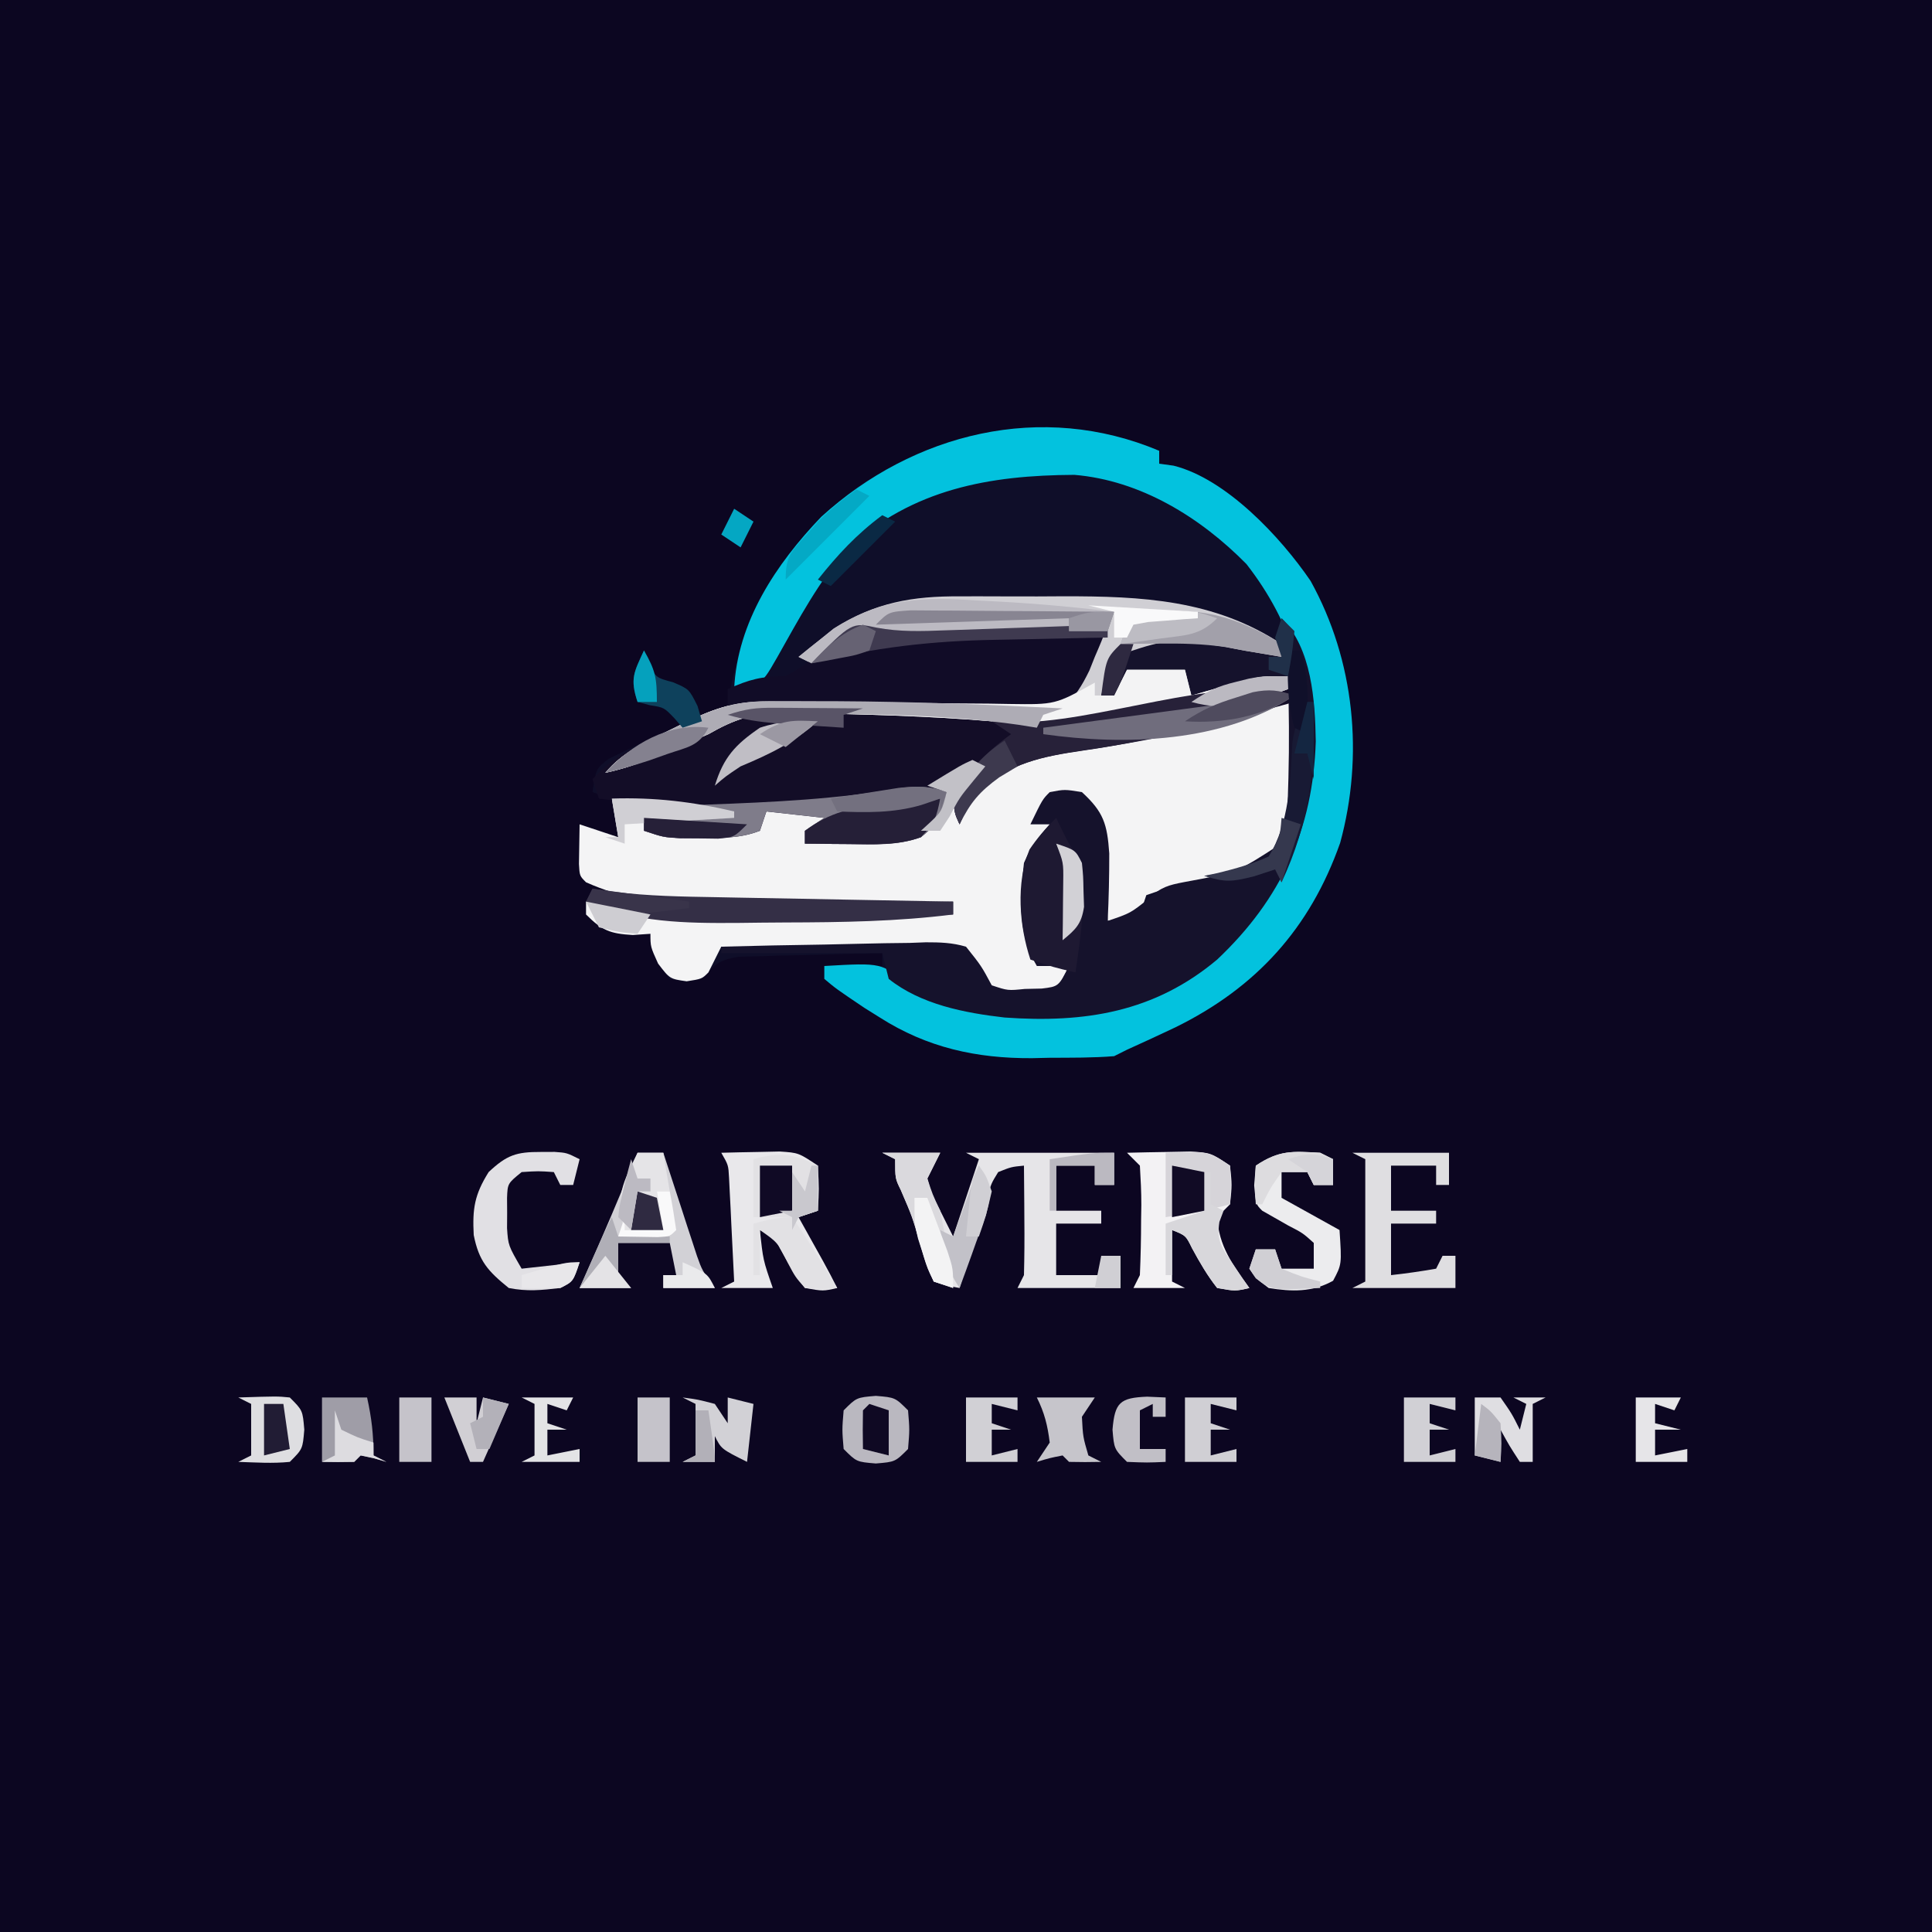 <?xml version="1.0" encoding="UTF-8"?>
<svg version="1.1" xmlns="http://www.w3.org/2000/svg" width="300" height="300">
<path d="M0 0 C99 0 198 0 300 0 C300 99 300 198 300 300 C201 300 102 300 0 300 C0 201 0 102 0 0 Z " fill="#0C0621" transform="translate(0,0)"/>
<path d="M0 0 C0 0.66 0 1.32 0 2 C0.736 2.102 1.472 2.204 2.23 2.309 C10.407 4.35 18.857 13.395 23.504 20.203 C30.366 32.576 31.792 47.376 28.098 60.883 C23.416 74.177 15.038 83.356 2.562 89.5 C0.053 90.696 -2.468 91.853 -5 93 C-5.99 93.495 -5.99 93.495 -7 94 C-10.327 94.269 -13.664 94.232 -17 94.25 C-17.909 94.271 -18.818 94.291 -19.754 94.312 C-28.367 94.362 -36.042 92.678 -43.375 88 C-44.166 87.505 -44.958 87.01 -45.773 86.5 C-50.167 83.54 -50.167 83.54 -52 82 C-52 81.34 -52 80.68 -52 80 C-49.03 80 -46.06 80 -43 80 C-43 79.34 -43 78.68 -43 78 C-47.105 78.081 -51.208 78.194 -55.312 78.312 C-56.48 78.335 -57.647 78.358 -58.85 78.381 C-59.968 78.416 -61.086 78.452 -62.238 78.488 C-63.786 78.528 -63.786 78.528 -65.365 78.568 C-68.362 79.059 -69.068 79.765 -71 82 C-73.5 82.5 -73.5 82.5 -76 82 C-77.819 79.617 -79 78.042 -79 75 C-79.907 75.062 -80.815 75.124 -81.75 75.188 C-85.292 74.983 -86.527 74.473 -89 72 C-89 71.34 -89 70.68 -89 70 C-88.409 70.142 -87.817 70.284 -87.208 70.431 C-80.638 71.892 -74.457 72.266 -67.742 72.195 C-66.713 72.192 -65.684 72.19 -64.624 72.187 C-61.374 72.176 -58.125 72.151 -54.875 72.125 C-52.656 72.115 -50.438 72.106 -48.219 72.098 C-42.812 72.076 -37.406 72.042 -32 72 C-32 71.34 -32 70.68 -32 70 C-32.581 70.007 -33.163 70.013 -33.762 70.02 C-39.846 70.087 -45.929 70.132 -52.013 70.165 C-54.28 70.18 -56.547 70.2 -58.813 70.226 C-62.083 70.263 -65.352 70.28 -68.621 70.293 C-69.625 70.308 -70.628 70.324 -71.662 70.34 C-77.919 70.341 -83.25 69.566 -89 67 C-90 66 -90 66 -90.098 64.152 C-90.065 62.102 -90.033 60.051 -90 58 C-88.02 58.66 -86.04 59.32 -84 60 C-84.33 58.02 -84.66 56.04 -85 54 C-85.99 53.67 -86.98 53.34 -88 53 C-87.444 49.343 -87.444 49.343 -85.481 47.827 C-84.522 47.366 -84.522 47.366 -83.543 46.895 C-82.492 46.379 -82.492 46.379 -81.42 45.854 C-80.315 45.338 -80.315 45.338 -79.188 44.812 C-78.462 44.457 -77.737 44.102 -76.99 43.736 C-73.677 42.139 -70.603 40.806 -67 40 C-66.925 39.417 -66.85 38.835 -66.773 38.234 C-64.66 25.059 -57.917 14.111 -47.363 5.965 C-33.172 -3.57 -16.185 -6.832 0 0 Z " fill="#0F0E29" transform="translate(180,70)"/>
<path d="M0 0 C0.694 17.839 0.694 17.839 -3 24 C-6.018 25.701 -7.721 26.331 -11 27 C-13.148 27.492 -15.294 27.992 -17.438 28.5 C-18.467 28.717 -19.497 28.933 -20.559 29.156 C-21.364 29.435 -22.17 29.713 -23 30 C-23.495 31.485 -23.495 31.485 -24 33 C-25.65 33.33 -27.3 33.66 -29 34 C-29.056 32.571 -29.056 32.571 -29.113 31.113 C-29.179 29.859 -29.245 28.605 -29.312 27.312 C-29.371 26.071 -29.429 24.83 -29.488 23.551 C-30.014 19.905 -30.748 17.888 -33 15 C-35.543 14.333 -35.543 14.333 -38 15 C-38.66 15.99 -39.32 16.98 -40 18 C-38.515 18.495 -38.515 18.495 -37 19 C-37.66 19.742 -38.32 20.485 -39 21.25 C-42.183 25.941 -41.478 31.571 -41 37 C-40.67 37.99 -40.34 38.98 -40 40 C-38.35 40.33 -36.7 40.66 -35 41 C-35.66 42.32 -36.32 43.64 -37 45 C-40.381 45.29 -43.628 45.439 -47 45 C-49.625 42.625 -49.625 42.625 -51 40 C-51 39.34 -51 38.68 -51 38 C-63.54 38 -76.08 38 -89 38 C-89.66 39.32 -90.32 40.64 -91 42 C-92 43 -92 43 -94.375 43.375 C-97 43 -97 43 -98.812 40.625 C-100 38 -100 38 -100 36 C-100.907 36.062 -101.815 36.124 -102.75 36.188 C-106.292 35.983 -107.527 35.473 -110 33 C-110 32.34 -110 31.68 -110 31 C-109.113 31.213 -109.113 31.213 -108.208 31.431 C-101.638 32.892 -95.457 33.266 -88.742 33.195 C-87.713 33.192 -86.684 33.19 -85.624 33.187 C-82.374 33.176 -79.125 33.151 -75.875 33.125 C-73.656 33.115 -71.438 33.106 -69.219 33.098 C-63.812 33.076 -58.406 33.042 -53 33 C-53 32.34 -53 31.68 -53 31 C-53.581 31.007 -54.163 31.013 -54.762 31.02 C-60.846 31.087 -66.929 31.132 -73.013 31.165 C-75.28 31.18 -77.547 31.2 -79.813 31.226 C-83.083 31.263 -86.352 31.28 -89.621 31.293 C-90.625 31.308 -91.628 31.324 -92.662 31.34 C-98.919 31.341 -104.25 30.566 -110 28 C-111 27 -111 27 -111.098 25.152 C-111.065 23.102 -111.033 21.051 -111 19 C-109.02 19.66 -107.04 20.32 -105 21 C-105.33 19.02 -105.66 17.04 -106 15 C-99.356 14.786 -93.468 15.488 -87 17 C-87 17.33 -87 17.66 -87 18 C-91.62 18 -96.24 18 -101 18 C-101 18.66 -101 19.32 -101 20 C-98.75 20.027 -96.5 20.046 -94.25 20.062 C-92.371 20.08 -92.371 20.08 -90.453 20.098 C-86.627 20 -86.627 20 -83 19 C-82.67 18.34 -82.34 17.68 -82 17 C-78.7 17 -75.4 17 -72 17 C-72.66 17.99 -73.32 18.98 -74 20 C-74.66 20 -75.32 20 -76 20 C-76 20.66 -76 21.32 -76 22 C-73.77 21.885 -71.541 21.758 -69.312 21.625 C-68.071 21.555 -66.83 21.486 -65.551 21.414 C-62.267 21.031 -59.916 20.522 -57 19 C-55.174 16.486 -55.174 16.486 -54 14 C-54.99 13.67 -55.98 13.34 -57 13 C-51.727 9.777 -51.727 9.777 -50 9 C-49.34 9.33 -48.68 9.66 -48 10 C-48.66 10.763 -49.32 11.526 -50 12.312 C-52.299 14.843 -52.299 14.843 -52 18 C-51.484 17.093 -50.969 16.185 -50.438 15.25 C-48.31 11.505 -44.884 9.583 -41 8 C-36.623 6.895 -32.204 6.16 -27.75 5.438 C-20.109 4.156 -12.649 2.782 -5.216 0.571 C-3 0 -3 0 0 0 Z " fill="#F4F4F5" transform="translate(201,109)"/>
<path d="M0 0 C0.848 -0.003 1.696 -0.006 2.57 -0.009 C4.355 -0.011 6.14 -0.005 7.925 0.007 C10.62 0.023 13.313 0.007 16.008 -0.012 C28.181 -0.027 39.432 0.505 49.891 7.398 C49.891 8.058 49.891 8.718 49.891 9.398 C43.891 8.398 43.891 8.398 41.141 7.836 C32.165 6.546 32.165 6.546 23.891 9.398 C22.598 12.44 22.598 12.44 21.891 15.398 C22.551 15.398 23.211 15.398 23.891 15.398 C24.551 14.078 25.211 12.758 25.891 11.398 C28.861 11.398 31.831 11.398 34.891 11.398 C35.386 13.378 35.386 13.378 35.891 15.398 C36.638 15.182 37.386 14.965 38.156 14.742 C39.141 14.464 40.126 14.185 41.141 13.898 C42.115 13.62 43.09 13.342 44.094 13.055 C46.891 12.398 46.891 12.398 50.891 12.398 C51.386 14.378 51.386 14.378 51.891 16.398 C40.979 19.406 30.175 22.379 18.953 23.961 C12.817 24.862 7.427 25.888 2.891 30.398 C0.897 33.015 0.897 33.015 -0.109 35.398 C-0.859 33.711 -0.859 33.711 -1.109 31.398 C0.828 28.648 0.828 28.648 2.891 26.398 C0.581 27.388 -1.729 28.378 -4.109 29.398 C-3.449 29.728 -2.789 30.058 -2.109 30.398 C-2.671 33.655 -3.482 35.355 -6.109 37.398 C-9.811 38.693 -13.475 38.497 -17.359 38.461 C-18.623 38.452 -19.886 38.443 -21.188 38.434 C-22.152 38.422 -23.116 38.41 -24.109 38.398 C-24.109 37.738 -24.109 37.078 -24.109 36.398 C-23.119 35.738 -22.129 35.078 -21.109 34.398 C-24.079 34.068 -27.049 33.738 -30.109 33.398 C-30.439 34.388 -30.769 35.378 -31.109 36.398 C-34.216 37.63 -37.364 37.532 -40.672 37.523 C-41.622 37.526 -42.572 37.529 -43.551 37.531 C-46.109 37.398 -46.109 37.398 -49.109 36.398 C-49.109 35.738 -49.109 35.078 -49.109 34.398 C-46.469 34.068 -43.829 33.738 -41.109 33.398 C-46.059 32.738 -51.009 32.078 -56.109 31.398 C-56.439 30.408 -56.769 29.418 -57.109 28.398 C-55.045 26.164 -53.146 24.733 -50.422 23.391 C-49.723 23.044 -49.025 22.697 -48.305 22.34 C-47.58 21.988 -46.856 21.636 -46.109 21.273 C-45.385 20.914 -44.66 20.554 -43.914 20.184 C-39.181 17.852 -35.452 16.272 -30.087 16.285 C-29.066 16.285 -28.045 16.285 -26.994 16.285 C-25.894 16.29 -24.794 16.295 -23.66 16.301 C-22.532 16.302 -21.405 16.304 -20.243 16.305 C-16.636 16.311 -13.029 16.323 -9.422 16.336 C-6.979 16.341 -4.535 16.346 -2.092 16.35 C3.902 16.361 9.896 16.378 15.891 16.398 C17.871 12.768 19.851 9.138 21.891 5.398 C20.278 5.444 20.278 5.444 18.634 5.49 C14.647 5.602 10.661 5.714 6.675 5.826 C4.949 5.874 3.223 5.923 1.498 5.971 C-0.982 6.041 -3.462 6.11 -5.941 6.18 C-6.713 6.202 -7.485 6.223 -8.281 6.246 C-11.225 6.328 -14.164 6.398 -17.109 6.398 C-19.145 7.676 -21.15 9.005 -23.109 10.398 C-23.769 10.068 -24.429 9.738 -25.109 9.398 C-23.953 8.448 -22.784 7.514 -21.609 6.586 C-20.96 6.064 -20.31 5.542 -19.641 5.004 C-13.239 0.943 -7.407 -0.057 0 0 Z " fill="#130D27" transform="translate(149.109,92.602)"/>
<path d="M0 0 C0 0.66 0 1.32 0 2 C0.736 2.102 1.472 2.204 2.23 2.309 C10.407 4.35 18.857 13.395 23.504 20.203 C30.366 32.576 31.792 47.376 28.098 60.883 C23.416 74.177 15.038 83.356 2.562 89.5 C0.053 90.696 -2.468 91.853 -5 93 C-5.99 93.495 -5.99 93.495 -7 94 C-10.327 94.269 -13.664 94.232 -17 94.25 C-17.909 94.271 -18.818 94.291 -19.754 94.312 C-28.367 94.362 -36.042 92.678 -43.375 88 C-44.166 87.505 -44.958 87.01 -45.773 86.5 C-50.167 83.54 -50.167 83.54 -52 82 C-52 81.34 -52 80.68 -52 80 C-43.038 79.483 -43.038 79.483 -39 83 C-27.978 88.194 -14.289 88.781 -2.695 85.164 C8.524 80.318 16.76 71.352 21.289 60.105 C22.33 57.021 22.779 54.255 23 51 C23.063 50.127 23.126 49.255 23.191 48.355 C23.659 36.851 20.66 26.702 13.543 17.582 C6.4 10.329 -2.898 4.594 -13.176 3.734 C-26.389 3.8 -38.25 5.924 -48.344 15.137 C-52.819 20.171 -56.014 26.223 -59.312 32.062 C-61 35 -61 35 -63 37 C-63.99 37 -64.98 37 -66 37 C-65.527 26.595 -59.507 17.587 -52.48 10.254 C-38.136 -2.781 -18.248 -7.703 0 0 Z " fill="#03C2DE" transform="translate(180,70)"/>
<path d="M0 0 C4.691 4.691 5.207 12.766 5.312 19.125 C4.891 32.745 -0.035 43.594 -10 53 C-19.737 61.183 -30.563 62.882 -43 62 C-49.186 61.292 -56.015 59.983 -61 56 C-61.33 54.68 -61.66 53.36 -62 52 C-70.25 52 -78.5 52 -87 52 C-87 51.67 -87 51.34 -87 51 C-81.662 50.852 -76.324 50.743 -70.984 50.67 C-69.168 50.64 -67.353 50.599 -65.537 50.547 C-62.925 50.474 -60.316 50.441 -57.703 50.414 C-56.893 50.383 -56.082 50.352 -55.247 50.32 C-53.007 50.319 -51.151 50.37 -49 51 C-46.613 53.993 -46.613 53.993 -45 57 C-42.504 57.829 -42.504 57.829 -39.875 57.562 C-39.006 57.543 -38.137 57.524 -37.242 57.504 C-34.626 57.187 -34.626 57.187 -33 54 C-34.65 54 -36.3 54 -38 54 C-40.979 49.018 -40.645 43.627 -40 38 C-38.931 35.48 -37.839 34.069 -36 32 C-36.99 32 -37.98 32 -39 32 C-37.125 28.125 -37.125 28.125 -36 27 C-33.688 26.562 -33.688 26.562 -31 27 C-27.639 30.089 -27.075 31.934 -26.754 36.516 C-26.75 40.02 -26.827 43.501 -27 47 C-23.452 45.792 -23.452 45.792 -20.576 43.49 C-18.724 41.739 -17.573 41.441 -15.094 40.965 C-6.93 39.463 -6.93 39.463 -0.215 35.086 C0.747 32.274 0.935 29.983 1 27 C1.022 26.268 1.044 25.536 1.067 24.782 C1.209 19.513 1.155 14.268 1 9 C0.169 9.217 -0.663 9.433 -1.52 9.656 C-2.606 9.935 -3.693 10.213 -4.812 10.5 C-5.891 10.778 -6.97 11.057 -8.082 11.344 C-11 12 -11 12 -14 12 C-14.495 10.515 -14.495 10.515 -15 9 C-16.457 8.919 -17.916 8.861 -19.375 8.812 C-20.593 8.76 -20.593 8.76 -21.836 8.707 C-22.55 8.804 -23.264 8.9 -24 9 C-24.66 9.99 -25.32 10.98 -26 12 C-26.66 12 -27.32 12 -28 12 C-27.768 8.516 -27.62 6.6 -25.062 4.125 C-16.68 1.046 -8.274 3.611 0 6 C-0.495 4.515 -0.495 4.515 -1 3 C-0.67 2.01 -0.34 1.02 0 0 Z " fill="#15122C" transform="translate(199,96)"/>
<path d="M0 0 C0.848 -0.003 1.696 -0.006 2.57 -0.009 C4.355 -0.011 6.14 -0.005 7.925 0.007 C10.62 0.023 13.313 0.007 16.008 -0.012 C28.181 -0.027 39.432 0.505 49.891 7.398 C49.891 8.058 49.891 8.718 49.891 9.398 C43.891 8.398 43.891 8.398 41.141 7.836 C32.165 6.546 32.165 6.546 23.891 9.398 C22.598 12.44 22.598 12.44 21.891 15.398 C22.551 15.398 23.211 15.398 23.891 15.398 C24.551 14.078 25.211 12.758 25.891 11.398 C28.861 11.398 31.831 11.398 34.891 11.398 C35.386 13.378 35.386 13.378 35.891 15.398 C36.638 15.182 37.386 14.965 38.156 14.742 C39.141 14.464 40.126 14.185 41.141 13.898 C42.115 13.62 43.09 13.342 44.094 13.055 C46.891 12.398 46.891 12.398 50.891 12.398 C50.891 13.058 50.891 13.718 50.891 14.398 C44.632 16.706 38.551 18.152 31.953 19.086 C31.124 19.215 30.294 19.345 29.439 19.479 C21.075 20.707 13.248 20.692 4.891 19.398 C-5.029 18.575 -15.034 18.299 -24.984 18.148 C-25.714 18.127 -26.444 18.106 -27.197 18.084 C-31.986 18.053 -34.988 19.035 -39.109 21.398 C-41.142 22.293 -43.184 23.169 -45.234 24.023 C-46.248 24.449 -47.261 24.874 -48.305 25.312 C-50.58 26.194 -52.73 26.886 -55.109 27.398 C-52.399 24.15 -48.841 22.578 -45.109 20.773 C-44.48 20.461 -43.851 20.15 -43.203 19.828 C-38.632 17.581 -35.174 16.272 -30.087 16.285 C-29.066 16.285 -28.045 16.285 -26.994 16.285 C-25.894 16.29 -24.794 16.295 -23.66 16.301 C-22.532 16.302 -21.405 16.304 -20.243 16.305 C-16.636 16.311 -13.029 16.323 -9.422 16.336 C-6.979 16.341 -4.535 16.346 -2.092 16.35 C3.902 16.361 9.896 16.378 15.891 16.398 C17.871 12.768 19.851 9.138 21.891 5.398 C20.278 5.444 20.278 5.444 18.634 5.49 C14.647 5.602 10.661 5.714 6.675 5.826 C4.949 5.874 3.223 5.923 1.498 5.971 C-0.982 6.041 -3.462 6.11 -5.941 6.18 C-6.713 6.202 -7.485 6.223 -8.281 6.246 C-11.225 6.328 -14.164 6.398 -17.109 6.398 C-19.145 7.676 -21.15 9.005 -23.109 10.398 C-23.769 10.068 -24.429 9.738 -25.109 9.398 C-23.953 8.448 -22.784 7.514 -21.609 6.586 C-20.96 6.064 -20.31 5.542 -19.641 5.004 C-13.239 0.943 -7.407 -0.057 0 0 Z " fill="#D0CFD4" transform="translate(149.109,92.602)"/>
<path d="M0 0 C3.557 0.691 6.965 0.574 10.564 0.434 C11.289 0.41 12.015 0.387 12.762 0.362 C15.065 0.286 17.367 0.202 19.669 0.117 C21.236 0.064 22.803 0.011 24.37 -0.041 C28.199 -0.169 32.028 -0.305 35.857 -0.445 C35.273 1.252 34.576 2.91 33.857 4.555 C33.583 5.243 33.31 5.932 33.028 6.641 C31.857 9.058 30.824 10.716 28.857 12.555 C24.899 13.675 21.079 13.488 16.993 13.336 C15.273 13.319 15.273 13.319 13.517 13.302 C9.858 13.257 6.202 13.157 2.544 13.055 C0.062 13.015 -2.421 12.978 -4.903 12.946 C-10.984 12.857 -17.064 12.724 -23.143 12.555 C-23.143 11.565 -23.143 10.575 -23.143 9.555 C-19.772 8.057 -17.939 7.555 -14.143 7.555 C-11.56 6.071 -11.56 6.071 -9.018 4.117 C-2.66 -0.552 -2.66 -0.552 0 0 Z " fill="#110C27" transform="translate(136.143,97.445)"/>
<path d="M0 0 C2.97 0 5.94 0 9 0 C8.34 1.32 7.68 2.64 7 4 C7.62 6.421 7.62 6.421 8.875 8.75 C9.576 10.152 10.277 11.555 11 13 C12.32 9.04 13.64 5.08 15 1 C14.34 0.67 13.68 0.34 13 0 C20.59 0 28.18 0 36 0 C36 1.65 36 3.3 36 5 C35.01 5 34.02 5 33 5 C33 4.01 33 3.02 33 2 C31.02 2 29.04 2 27 2 C27 4.31 27 6.62 27 9 C29.31 9 31.62 9 34 9 C34 9.66 34 10.32 34 11 C31.69 11 29.38 11 27 11 C27 13.64 27 16.28 27 19 C29.31 19 31.62 19 34 19 C34 18.01 34 17.02 34 16 C34.99 16 35.98 16 37 16 C37 17.65 37 19.3 37 21 C31.72 21 26.44 21 21 21 C21.33 20.34 21.66 19.68 22 19 C22.072 16.116 22.093 13.258 22.062 10.375 C22.058 9.573 22.053 8.771 22.049 7.945 C22.037 5.964 22.019 3.982 22 2 C20.037 2.189 20.037 2.189 18 3 C16.899 4.786 16.899 4.786 16.297 7.035 C16.039 7.844 15.781 8.653 15.516 9.486 C15.263 10.336 15.01 11.187 14.75 12.062 C14.482 12.917 14.214 13.771 13.938 14.65 C13.277 16.763 12.632 18.879 12 21 C10.075 20.661 10.075 20.661 8 20 C6.805 17.418 6.805 17.418 5.875 14.188 C4.638 9.892 4.638 9.892 2.883 5.801 C2 4 2 4 2 1 C1.34 0.67 0.68 0.34 0 0 Z " fill="#E6E5E8" transform="translate(137,179)"/>
<path d="M0 0 C2.97 0 5.94 0 9 0 C9.495 1.98 9.495 1.98 10 4 C10.748 3.783 11.495 3.567 12.266 3.344 C13.25 3.065 14.235 2.787 15.25 2.5 C16.225 2.222 17.199 1.943 18.203 1.656 C21 1 21 1 25 1 C25 1.66 25 2.32 25 3 C18.741 5.307 12.66 6.754 6.062 7.688 C5.233 7.817 4.403 7.947 3.549 8.08 C-4.815 9.308 -12.643 9.294 -21 8 C-30.92 7.177 -40.924 6.901 -50.875 6.75 C-51.605 6.729 -52.335 6.707 -53.087 6.685 C-57.877 6.655 -60.878 7.637 -65 10 C-67.033 10.895 -69.075 11.77 -71.125 12.625 C-72.645 13.263 -72.645 13.263 -74.195 13.914 C-76.471 14.795 -78.621 15.488 -81 16 C-78.29 12.752 -74.732 11.18 -71 9.375 C-70.371 9.063 -69.742 8.751 -69.094 8.43 C-64.543 6.193 -61.124 4.87 -56.057 4.934 C-55.052 4.944 -54.048 4.954 -53.013 4.964 C-51.928 4.978 -50.844 4.993 -49.727 5.008 C-47.435 5.025 -45.143 5.042 -42.852 5.059 C-39.235 5.09 -35.618 5.125 -32.002 5.171 C-28.514 5.214 -25.027 5.237 -21.539 5.258 C-19.919 5.286 -19.919 5.286 -18.265 5.314 C-11.129 5.415 -11.129 5.415 -5 2 C-5 2.66 -5 3.32 -5 4 C-4.01 4 -3.02 4 -2 4 C-1.34 2.68 -0.68 1.36 0 0 Z " fill="#F3F3F4" transform="translate(175,104)"/>
<path d="M0 0 C2.104 -0.054 4.208 -0.093 6.312 -0.125 C8.07 -0.16 8.07 -0.16 9.863 -0.195 C13 0 13 0 16 2 C16.312 5 16.312 5 16 8 C15.34 8.66 14.68 9.32 14 10 C14.25 14.5 16.418 17.418 19 21 C16.812 21.5 16.812 21.5 14 21 C12.461 19.046 11.297 17.034 10.113 14.848 C9.129 12.842 9.129 12.842 7 12 C7 14.64 7 17.28 7 20 C7.66 20.33 8.32 20.66 9 21 C6.36 21 3.72 21 1 21 C1.33 20.34 1.66 19.68 2 19 C2.124 16.155 2.185 13.345 2.188 10.5 C2.2 9.715 2.212 8.93 2.225 8.121 C2.23 6.079 2.122 4.038 2 2 C1.34 1.34 0.68 0.68 0 0 Z " fill="#F3F2F4" transform="translate(175,179)"/>
<path d="M0 0 C1.937 -0.054 3.875 -0.093 5.812 -0.125 C6.891 -0.148 7.97 -0.171 9.082 -0.195 C12 0 12 0 15 2 C15.188 5.625 15.188 5.625 15 9 C14.01 9.33 13.02 9.66 12 10 C12.349 10.626 12.699 11.253 13.059 11.898 C13.514 12.716 13.969 13.533 14.438 14.375 C15.116 15.593 15.116 15.593 15.809 16.836 C16.565 18.21 17.299 19.597 18 21 C15.812 21.5 15.812 21.5 13 21 C11.461 19.046 10.297 17.034 9.113 14.848 C8.129 12.842 8.129 12.842 6 12 C6.485 16.646 6.485 16.646 8 21 C5.36 21 2.72 21 0 21 C0.66 20.67 1.32 20.34 2 20 C1.86 17.041 1.713 14.083 1.562 11.125 C1.523 10.283 1.484 9.441 1.443 8.574 C1.401 7.769 1.36 6.963 1.316 6.133 C1.261 5.017 1.261 5.017 1.205 3.879 C1.1 1.911 1.1 1.911 0 0 Z " fill="#E9E8EB" transform="translate(112,179)"/>
<path d="M0 0 C-0.561 3.257 -1.372 4.956 -4 7 C-7.701 8.295 -11.365 8.098 -15.25 8.062 C-16.513 8.053 -17.777 8.044 -19.078 8.035 C-20.042 8.024 -21.007 8.012 -22 8 C-22 7.34 -22 6.68 -22 6 C-21.01 5.34 -20.02 4.68 -19 4 C-21.97 3.67 -24.94 3.34 -28 3 C-28.33 3.99 -28.66 4.98 -29 6 C-32.107 7.231 -35.255 7.134 -38.562 7.125 C-39.513 7.128 -40.463 7.13 -41.441 7.133 C-44 7 -44 7 -47 6 C-47 5.34 -47 4.68 -47 4 C-44.36 3.67 -41.72 3.34 -39 3 C-39 2.67 -39 2.34 -39 2 C-38.156 1.97 -38.156 1.97 -37.294 1.94 C-26.991 1.56 -16.883 1.104 -6.715 -0.695 C-4.109 -0.988 -2.458 -0.837 0 0 Z " fill="#7F7C8A" transform="translate(147,123)"/>
<path d="M0 0 C1.32 0 2.64 0 4 0 C4.171 0.53 4.343 1.059 4.519 1.605 C5.3 4.009 6.087 6.411 6.875 8.812 C7.144 9.646 7.414 10.479 7.691 11.338 C7.956 12.14 8.22 12.943 8.492 13.77 C8.854 14.877 8.854 14.877 9.222 16.007 C10.021 18.263 10.021 18.263 12 21 C9.36 21 6.72 21 4 21 C4 20.34 4 19.68 4 19 C4.66 19 5.32 19 6 19 C5.67 17.35 5.34 15.7 5 14 C2.36 14 -0.28 14 -3 14 C-3 15.98 -3 17.96 -3 20 C-2.34 20.33 -1.68 20.66 -1 21 C-3.64 21 -6.28 21 -9 21 C-8.769 20.49 -8.539 19.979 -8.301 19.453 C-5.414 13.018 -2.691 6.519 0 0 Z " fill="#D2D1D6" transform="translate(99,179)"/>
<path d="M0 0 C-2.643 1.762 -4.072 2.43 -7.035 3.184 C-7.836 3.387 -8.637 3.591 -9.462 3.801 C-10.749 4.116 -10.749 4.116 -12.062 4.438 C-12.948 4.659 -13.833 4.881 -14.745 5.109 C-20.718 6.564 -26.67 7.622 -32.75 8.5 C-38.939 9.428 -44.422 10.448 -49 15 C-50.993 17.616 -50.993 17.616 -52 20 C-52.75 18.375 -52.75 18.375 -53 16 C-50.659 11.677 -47.968 8.866 -44 6 C-44.99 5.34 -45.98 4.68 -47 4 C-46.051 4.046 -45.102 4.093 -44.125 4.141 C-30.86 4.567 -11.661 -3.498 0 0 Z " fill="#272139" transform="translate(201,108)"/>
<path d="M0 0 C1.55 0.079 1.55 0.079 3.131 0.16 C9.138 0.487 15.091 1.028 21.062 1.75 C20.733 2.74 20.402 3.73 20.062 4.75 C14.848 4.893 9.634 5.035 4.419 5.177 C2.645 5.226 0.871 5.274 -0.903 5.323 C-3.452 5.393 -6.002 5.462 -8.551 5.531 C-9.345 5.553 -10.138 5.575 -10.956 5.598 C-13.951 5.678 -16.941 5.75 -19.938 5.75 C-21.974 7.028 -23.979 8.357 -25.938 9.75 C-26.598 9.42 -27.258 9.09 -27.938 8.75 C-26.781 7.8 -25.612 6.866 -24.438 5.938 C-23.788 5.415 -23.138 4.893 -22.469 4.355 C-14.902 -0.444 -8.718 -0.574 0 0 Z " fill="#BCBAC2" transform="translate(151.938,93.25)"/>
<path d="M0 0 C0.289 0.598 0.578 1.196 0.875 1.812 C2.047 4.193 2.047 4.193 4 7 C4.657 12.647 3.813 18.409 3 24 C-0.438 23.188 -0.438 23.188 -4 22 C-5.736 16.792 -6.267 10.075 -4.141 4.914 C-2.925 3.109 -1.539 1.539 0 0 Z " fill="#1E1932" transform="translate(164,127)"/>
<path d="M0 0 C1.087 0.158 2.175 0.317 3.295 0.48 C8.617 1.143 13.924 1.228 19.281 1.316 C20.335 1.337 21.389 1.358 22.475 1.379 C25.817 1.444 29.158 1.504 32.5 1.562 C34.776 1.606 37.052 1.649 39.328 1.693 C44.885 1.8 50.443 1.902 56 2 C56 2.66 56 3.32 56 4 C47.325 5.093 38.717 5.22 29.987 5.24 C27.505 5.25 25.024 5.281 22.543 5.312 C14.263 5.366 6.773 5.274 -1 2 C-0.67 1.34 -0.34 0.68 0 0 Z " fill="#342F46" transform="translate(92,138)"/>
<path d="M0 0 C4.95 0 9.9 0 15 0 C15 1.65 15 3.3 15 5 C14.34 5 13.68 5 13 5 C13 4.01 13 3.02 13 2 C10.69 2 8.38 2 6 2 C6 4.31 6 6.62 6 9 C8.31 9 10.62 9 13 9 C13 9.66 13 10.32 13 11 C10.69 11 8.38 11 6 11 C6 13.64 6 16.28 6 19 C8.343 18.744 10.678 18.407 13 18 C13.33 17.34 13.66 16.68 14 16 C14.66 16 15.32 16 16 16 C16 17.65 16 19.3 16 21 C10.72 21 5.44 21 0 21 C0.66 20.67 1.32 20.34 2 20 C2 13.73 2 7.46 2 1 C1.34 0.67 0.68 0.34 0 0 Z " fill="#DFDEE1" transform="translate(210,179)"/>
<path d="M0 0 C0.66 0.33 1.32 0.66 2 1 C2 2.32 2 3.64 2 5 C1.01 5 0.02 5 -1 5 C-1.33 4.34 -1.66 3.68 -2 3 C-3.32 3 -4.64 3 -6 3 C-6 4.32 -6 5.64 -6 7 C-3.03 8.65 -0.06 10.3 3 12 C3.356 17.333 3.356 17.333 2 19.875 C-1.197 21.673 -4.424 21.581 -8 21 C-10 19.5 -10 19.5 -11 18 C-10.505 16.515 -10.505 16.515 -10 15 C-9.01 15 -8.02 15 -7 15 C-6.67 15.99 -6.34 16.98 -6 18 C-4.35 18 -2.7 18 -1 18 C-1 16.68 -1 15.36 -1 14 C-2.712 12.459 -2.712 12.459 -4.938 11.312 C-5.668 10.896 -6.399 10.48 -7.152 10.051 C-7.762 9.704 -8.372 9.357 -9 9 C-10 8 -10 8 -10.25 5.062 C-10.168 4.052 -10.085 3.041 -10 2 C-6.331 -0.446 -4.328 -0.236 0 0 Z " fill="#ECECEE" transform="translate(205,179)"/>
<path d="M0 0 C1.052 -0.004 1.052 -0.004 2.125 -0.008 C4 0.125 4 0.125 6 1.125 C5.67 2.445 5.34 3.765 5 5.125 C4.34 5.125 3.68 5.125 3 5.125 C2.67 4.465 2.34 3.805 2 3.125 C-0.416 2.958 -0.416 2.958 -3 3.125 C-5.179 4.898 -5.179 4.898 -5.266 7.148 C-5.26 7.924 -5.255 8.7 -5.25 9.5 C-5.255 10.271 -5.26 11.042 -5.266 11.836 C-5.086 14.522 -5.086 14.522 -3 18.125 C-0.03 17.795 2.94 17.465 6 17.125 C5 20.125 5 20.125 3 21.125 C-0.011 21.471 -2.093 21.692 -5 21.125 C-8.247 18.487 -9.634 16.97 -10.441 12.898 C-10.653 8.809 -10.329 6.651 -8.125 3.125 C-5.284 0.451 -3.796 -0.014 0 0 Z " fill="#E1E0E4" transform="translate(84,178.875)"/>
<path d="M0 0 C1.63 -0.003 1.63 -0.003 3.294 -0.006 C5.045 0.001 5.045 0.001 6.832 0.008 C8.621 0.011 8.621 0.011 10.447 0.014 C22.193 0.07 33.915 0.526 45.645 1.133 C44.655 1.463 43.665 1.793 42.645 2.133 C42.315 2.793 41.985 3.453 41.645 4.133 C40.682 3.979 39.719 3.826 38.727 3.668 C27.557 2.08 16.036 2.053 4.77 1.883 C4.04 1.861 3.31 1.84 2.557 1.818 C-2.232 1.787 -5.234 2.77 -9.355 5.133 C-11.388 6.028 -13.43 6.903 -15.48 7.758 C-17 8.396 -17 8.396 -18.551 9.047 C-20.826 9.928 -22.976 10.621 -25.355 11.133 C-22.646 7.885 -19.087 6.313 -15.355 4.508 C-14.726 4.196 -14.097 3.884 -13.449 3.562 C-8.742 1.249 -5.235 0.006 0 0 Z " fill="#AEACB5" transform="translate(119.355,108.867)"/>
<path d="M0 0 C0 2.31 0 4.62 0 7 C-0.99 7.33 -1.98 7.66 -3 8 C-3.33 8.66 -3.66 9.32 -4 10 C-4 9.34 -4 8.68 -4 8 C-5.98 8 -7.96 8 -10 8 C-10 5.03 -10 2.06 -10 -1 C-5.946 -2.158 -3.782 -1.837 0 0 Z " fill="#E2E1E4" transform="translate(127,181)"/>
<path d="M0 0 C-0.573 2.867 -0.861 3.861 -3 6 C-6.659 7.359 -10.392 7.098 -14.25 7.062 C-15.513 7.053 -16.777 7.044 -18.078 7.035 C-19.042 7.024 -20.007 7.012 -21 7 C-21 6.34 -21 5.68 -21 5 C-17.117 2.064 -13.584 1.401 -8.812 0.812 C-6.966 0.575 -6.966 0.575 -5.082 0.332 C-2 0 -2 0 0 0 Z " fill="#251F37" transform="translate(146,124)"/>
<path d="M0 0 C3 0.25 3 0.25 5 2.25 C5.25 5.25 5.25 5.25 5 8.25 C3 10.25 3 10.25 0 10.5 C-3 10.25 -3 10.25 -5 8.25 C-5.25 5.25 -5.25 5.25 -5 2.25 C-3 0.25 -3 0.25 0 0 Z " fill="#BAB8C0" transform="translate(136,216.75)"/>
<path d="M0 0 C0 0.66 0 1.32 0 2 C-6 1 -6 1 -8.781 0.469 C-12.195 -0.028 -15.427 -0.098 -18.875 -0.062 C-20.027 -0.053 -21.18 -0.044 -22.367 -0.035 C-23.236 -0.024 -24.105 -0.012 -25 0 C-24.297 -1.949 -24.297 -1.949 -23 -4 C-14.49 -6.525 -7.265 -4.504 0 0 Z " fill="#A2A0AA" transform="translate(199,100)"/>
<path d="M0 0 C6.625 -0.25 6.625 -0.25 10 2 C10.188 5.125 10.188 5.125 10 8 C6.697 8.889 3.377 9.463 0 10 C0 6.7 0 3.4 0 0 Z " fill="#D6D4D9" transform="translate(181,179)"/>
<path d="M0 0 C0.33 0 0.66 0 1 0 C1.314 10.314 0.381 18.64 -4 28 C-4.33 27.34 -4.66 26.68 -5 26 C-6.072 26.351 -7.145 26.701 -8.25 27.062 C-11.787 27.947 -12.748 28.029 -16 27 C-14.969 26.849 -14.969 26.849 -13.918 26.695 C-10.997 26.085 -8.637 25.408 -6 24 C-2.777 18.845 -2.628 12.17 -2.309 6.227 C-1.972 3.799 -1.205 2.119 0 0 Z " fill="#181A34" transform="translate(203,109)"/>
<path d="M0 0 C-11.045 7.363 -26.3 7.791 -39 6 C-39 5.67 -39 5.34 -39 5 C-38.153 4.889 -37.306 4.779 -36.433 4.665 C-33.268 4.248 -30.103 3.826 -26.939 3.401 C-25.574 3.218 -24.209 3.038 -22.843 2.86 C-20.871 2.602 -18.9 2.336 -16.93 2.07 C-15.746 1.913 -14.563 1.756 -13.343 1.594 C-1.382 -0.532 -1.382 -0.532 0 0 Z " fill="#706D7D" transform="translate(201,108)"/>
<path d="M0 0 C6.055 -0.195 6.055 -0.195 8 0 C10 2 10 2 10.25 5 C10 8 10 8 8 10 C5.312 10.27 2.709 10.087 0 10 C0.66 9.67 1.32 9.34 2 9 C2 6.36 2 3.72 2 1 C1.34 0.67 0.68 0.34 0 0 Z " fill="#DEDEE1" transform="translate(37,217)"/>
<path d="M0 0 C2.97 0 5.94 0 9 0 C8.34 1.32 7.68 2.64 7 4 C7.79 6.435 7.79 6.435 9 9 C9.426 11.094 9.8 13.2 10.125 15.312 C10.293 16.381 10.46 17.45 10.633 18.551 C10.754 19.359 10.875 20.167 11 21 C10.01 20.67 9.02 20.34 8 20 C6.902 17.418 6.902 17.418 5.938 14.188 C4.658 9.894 4.658 9.894 2.879 5.801 C2 4 2 4 2 1 C1.34 0.67 0.68 0.34 0 0 Z " fill="#DAD9DD" transform="translate(137,179)"/>
<path d="M0 0 C0.33 0 0.66 0 1 0 C1 1.65 1 3.3 1 5 C1.66 5.33 2.32 5.66 3 6 C2.785 6.572 2.569 7.145 2.348 7.734 C1.886 10.744 2.745 11.773 4.438 14.25 C4.911 14.956 5.384 15.663 5.871 16.391 C6.43 17.187 6.43 17.187 7 18 C4.812 18.5 4.812 18.5 2 18 C0.461 16.046 -0.703 14.034 -1.887 11.848 C-2.871 9.842 -2.871 9.842 -5 9 C-5 11.31 -5 13.62 -5 16 C-5.33 16 -5.66 16 -6 16 C-6 13.36 -6 10.72 -6 8 C-4.02 7.34 -2.04 6.68 0 6 C0 4.02 0 2.04 0 0 Z " fill="#D8D7DB" transform="translate(187,182)"/>
<path d="M0 0 C1.32 0 2.64 0 4 0 C4.33 1.98 4.66 3.96 5 6 C4.34 6 3.68 6 3 6 C3.33 7.98 3.66 9.96 4 12 C2.02 12 0.04 12 -2 12 C-3.644 7.067 -2.186 4.46 0 0 Z " fill="#E5E4E7" transform="translate(99,179)"/>
<path d="M0 0 C2.31 0 4.62 0 7 0 C7.701 3.153 8 5.727 8 9 C8.66 9.33 9.32 9.66 10 10 C9.361 9.814 8.721 9.629 8.062 9.438 C7.042 9.221 7.042 9.221 6 9 C5.67 9.33 5.34 9.66 5 10 C3.35 10 1.7 10 0 10 C0 6.7 0 3.4 0 0 Z " fill="#9F9DA7" transform="translate(50,217)"/>
<path d="M0 0 C3.555 0.667 6.967 0.554 10.56 0.414 C11.285 0.391 12.011 0.367 12.758 0.343 C15.061 0.267 17.363 0.182 19.665 0.098 C21.232 0.045 22.799 -0.008 24.366 -0.06 C28.195 -0.189 32.024 -0.325 35.853 -0.465 C35.853 0.195 35.853 0.855 35.853 1.535 C34.957 1.55 34.061 1.565 33.137 1.58 C29.741 1.641 26.346 1.716 22.95 1.798 C21.494 1.831 20.037 1.859 18.581 1.882 C8.626 2.043 -0.456 3.055 -10.147 5.535 C-3.898 -0.843 -3.898 -0.843 0 0 Z " fill="#3F3A50" transform="translate(136.147,97.465)"/>
<path d="M0 0 C2.375 0.312 2.375 0.312 5 1 C5.66 1.99 6.32 2.98 7 4 C7 2.68 7 1.36 7 0 C8.32 0.33 9.64 0.66 11 1 C10.67 3.97 10.34 6.94 10 10 C6 8 6 8 5 6 C5 7.32 5 8.64 5 10 C3.35 10 1.7 10 0 10 C0.66 9.67 1.32 9.34 2 9 C2 6.36 2 3.72 2 1 C1.34 0.67 0.68 0.34 0 0 Z " fill="#D2D1D6" transform="translate(106,217)"/>
<path d="M0 0 C1.32 0 2.64 0 4 0 C5.75 2.5 5.75 2.5 7 5 C7.33 3.68 7.66 2.36 8 1 C7.34 0.67 6.68 0.34 6 0 C7.65 0 9.3 0 11 0 C10.01 0.495 10.01 0.495 9 1 C9 3.97 9 6.94 9 10 C8.34 10 7.68 10 7 10 C5.375 7.5 5.375 7.5 4 5 C4 6.65 4 8.3 4 10 C2.68 9.67 1.36 9.34 0 9 C0 6.03 0 3.06 0 0 Z " fill="#DFDEE2" transform="translate(229,217)"/>
<path d="M0 0 C1.28 1.784 2.477 3.629 3.625 5.5 C4.257 6.521 4.888 7.542 5.539 8.594 C6.021 9.388 6.503 10.182 7 11 C4.668 11.246 4.668 11.246 2 11 C0.488 9.285 0.488 9.285 -0.688 7.062 C-2.24 3.926 -2.24 3.926 -5 2 C-5 4.31 -5 6.62 -5 9 C-5.33 9 -5.66 9 -6 9 C-6 6.36 -6 3.72 -6 1 C-3.924 0.447 -2.156 0 0 0 Z " fill="#E2E1E4" transform="translate(123,189)"/>
<path d="M0 0 C2.97 0 5.94 0 9 0 C8.01 1.485 8.01 1.485 7 3 C7.158 6.113 7.158 6.113 8 9 C8.66 9.33 9.32 9.66 10 10 C8.334 10.043 6.666 10.041 5 10 C4.67 9.67 4.34 9.34 4 9 C1.946 9.409 1.946 9.409 0 10 C0.66 9.01 1.32 8.02 2 7 C1.679 4.366 1.186 2.373 0 0 Z " fill="#C6C5CB" transform="translate(161,217)"/>
<path d="M0 0 C1.471 0 2.941 0.012 4.412 0.032 C5.186 0.035 5.96 0.037 6.757 0.04 C9.233 0.052 11.709 0.077 14.185 0.102 C15.862 0.112 17.539 0.121 19.216 0.129 C23.331 0.151 27.445 0.186 31.56 0.227 C31.23 1.217 30.9 2.207 30.56 3.227 C28.58 3.227 26.6 3.227 24.56 3.227 C24.56 2.567 24.56 1.907 24.56 1.227 C14.66 1.557 4.76 1.887 -5.44 2.227 C-3.44 0.227 -3.44 0.227 0 0 Z " fill="#888592" transform="translate(141.44,94.773)"/>
<path d="M0 0 C2 4 2 4 1.102 7.672 C0.625 9.037 0.132 10.396 -0.375 11.75 C-0.623 12.447 -0.87 13.145 -1.125 13.863 C-1.737 15.58 -2.367 17.291 -3 19 C-5.125 15.812 -5.502 13.735 -6 10 C-5.01 10.495 -5.01 10.495 -4 11 C-2.68 7.37 -1.36 3.74 0 0 Z " fill="#C2C1C8" transform="translate(152,181)"/>
<path d="M0 0 C6.644 -0.214 12.532 0.488 19 2 C19 2.33 19 2.66 19 3 C10.585 3.495 10.585 3.495 2 4 C2 4.99 2 5.98 2 7 C1.01 6.67 0.02 6.34 -1 6 C-0.34 6 0.32 6 1 6 C0.67 4.02 0.34 2.04 0 0 Z " fill="#D0CFD4" transform="translate(95,124)"/>
<path d="M0 0 C2.64 0 5.28 0 8 0 C8 0.66 8 1.32 8 2 C6.68 1.67 5.36 1.34 4 1 C4 1.99 4 2.98 4 4 C4.99 4.33 5.98 4.66 7 5 C6.01 5 5.02 5 4 5 C4 6.32 4 7.64 4 9 C5.32 8.67 6.64 8.34 8 8 C8 8.66 8 9.32 8 10 C5.36 10 2.72 10 0 10 C0 6.7 0 3.4 0 0 Z " fill="#D1D0D5" transform="translate(218,217)"/>
<path d="M0 0 C2.64 0 5.28 0 8 0 C8 0.66 8 1.32 8 2 C6.68 1.67 5.36 1.34 4 1 C4 1.99 4 2.98 4 4 C4.99 4.33 5.98 4.66 7 5 C6.01 5 5.02 5 4 5 C4 6.32 4 7.64 4 9 C5.32 8.67 6.64 8.34 8 8 C8 8.66 8 9.32 8 10 C5.36 10 2.72 10 0 10 C0 6.7 0 3.4 0 0 Z " fill="#D0CFD4" transform="translate(184,217)"/>
<path d="M0 0 C2.64 0 5.28 0 8 0 C8 0.66 8 1.32 8 2 C6.68 1.67 5.36 1.34 4 1 C4 1.99 4 2.98 4 4 C4.99 4.33 5.98 4.66 7 5 C6.01 5 5.02 5 4 5 C4 6.32 4 7.64 4 9 C5.32 8.67 6.64 8.34 8 8 C8 8.66 8 9.32 8 10 C5.36 10 2.72 10 0 10 C0 6.7 0 3.4 0 0 Z " fill="#D1D0D5" transform="translate(150,217)"/>
<path d="M0 0 C1.65 0 3.3 0 5 0 C5 1.32 5 2.64 5 4 C5.33 2.68 5.66 1.36 6 0 C7.32 0.33 8.64 0.66 10 1 C8.68 3.97 7.36 6.94 6 10 C5.34 10 4.68 10 4 10 C2.68 6.7 1.36 3.4 0 0 Z " fill="#D1CFD4" transform="translate(69,217)"/>
<path d="M0 0 C0.227 0.619 0.454 1.238 0.688 1.875 C1.844 4.232 1.844 4.232 4.5 4.938 C7 6 7 6 8.312 8.625 C8.653 9.801 8.653 9.801 9 11 C8.01 11.33 7.02 11.66 6 12 C5.381 11.288 5.381 11.288 4.75 10.562 C3.109 8.847 3.109 8.847 0.875 8.5 C0.256 8.335 -0.362 8.17 -1 8 C-2.208 4.377 -1.543 3.359 0 0 Z " fill="#0E415C" transform="translate(100,101)"/>
<path d="M0 0 C-3.758 3.302 -7.406 5.079 -12 7 C-14.339 8.563 -14.339 8.563 -16 10 C-14.648 5.577 -12.801 3.596 -9 1 C-5.804 -0.065 -3.343 -0.074 0 0 Z " fill="#C0BEC5" transform="translate(127,112)"/>
<path d="M0 0 C0.33 0.99 0.66 1.98 1 3 C3.64 3 6.28 3 9 3 C9 3.33 9 3.66 9 4 C6.36 4 3.72 4 1 4 C1 5.98 1 7.96 1 10 C1.66 10.33 2.32 10.66 3 11 C0.36 11 -2.28 11 -5 11 C-4.355 9.541 -3.709 8.083 -3.062 6.625 C-2.703 5.813 -2.343 5.001 -1.973 4.164 C-1.343 2.763 -0.687 1.374 0 0 Z " fill="#B0AFB7" transform="translate(95,189)"/>
<path d="M0 0 C0.949 0.041 1.897 0.083 2.875 0.125 C2.875 1.115 2.875 2.105 2.875 3.125 C2.215 3.125 1.555 3.125 0.875 3.125 C0.875 2.465 0.875 1.805 0.875 1.125 C-0.115 1.62 -0.115 1.62 -1.125 2.125 C-1.125 4.105 -1.125 6.085 -1.125 8.125 C0.195 8.125 1.515 8.125 2.875 8.125 C2.875 8.785 2.875 9.445 2.875 10.125 C0 10.25 0 10.25 -3.125 10.125 C-5.125 8.125 -5.125 8.125 -5.375 5.125 C-5.023 0.906 -4.23 0.169 0 0 Z " fill="#C1BFC6" transform="translate(178.125,216.875)"/>
<path d="M0 0 C0.66 0.33 1.32 0.66 2 1 C2 2.32 2 3.64 2 5 C1.01 5 0.02 5 -1 5 C-1.33 4.34 -1.66 3.68 -2 3 C-3.32 3 -4.64 3 -6 3 C-7.717 5.445 -7.717 5.445 -9 8 C-9.33 8 -9.66 8 -10 8 C-10.188 5.125 -10.188 5.125 -10 2 C-6.331 -0.446 -4.328 -0.236 0 0 Z " fill="#DDDCDF" transform="translate(205,179)"/>
<path d="M0 0 C2.64 0 5.28 0 8 0 C7.67 0.66 7.34 1.32 7 2 C6.01 1.67 5.02 1.34 4 1 C4 1.99 4 2.98 4 4 C4.99 4.33 5.98 4.66 7 5 C6.01 5 5.02 5 4 5 C4 6.32 4 7.64 4 9 C5.65 8.67 7.3 8.34 9 8 C9 8.66 9 9.32 9 10 C6.03 10 3.06 10 0 10 C0.66 9.67 1.32 9.34 2 9 C2 6.36 2 3.72 2 1 C1.34 0.67 0.68 0.34 0 0 Z " fill="#E3E3E5" transform="translate(81,217)"/>
<path d="M0 0 C2.31 0 4.62 0 7 0 C6.67 0.66 6.34 1.32 6 2 C5.01 1.67 4.02 1.34 3 1 C3 1.99 3 2.98 3 4 C4.32 4.33 5.64 4.66 7 5 C5.68 5 4.36 5 3 5 C3 6.32 3 7.64 3 9 C4.65 8.67 6.3 8.34 8 8 C8 8.66 8 9.32 8 10 C5.36 10 2.72 10 0 10 C0 6.7 0 3.4 0 0 Z " fill="#E6E5E8" transform="translate(254,217)"/>
<path d="M0 0 C1.65 0 3.3 0 5 0 C5 2.31 5 4.62 5 7 C3.35 7.33 1.7 7.66 0 8 C0 5.36 0 2.72 0 0 Z " fill="#100A25" transform="translate(118,181)"/>
<path d="M0 0 C2.475 0.495 2.475 0.495 5 1 C5 2.98 5 4.96 5 7 C3.35 7.33 1.7 7.66 0 8 C0 5.36 0 2.72 0 0 Z " fill="#110B25" transform="translate(182,181)"/>
<path d="M0 0 C-0.33 0.99 -0.66 1.98 -1 3 C-1 2.34 -1 1.68 -1 1 C-1.969 1.33 -2.939 1.66 -3.938 2 C-8.298 3.269 -12.496 3.184 -17 3 C-17.33 2.34 -17.66 1.68 -18 1 C-15.752 0.636 -13.501 0.284 -11.25 -0.062 C-9.997 -0.26 -8.744 -0.457 -7.453 -0.66 C-4.5 -0.951 -2.74 -0.989 0 0 Z " fill="#73707F" transform="translate(147,123)"/>
<path d="M0 0 C0.66 1.32 1.32 2.64 2 4 C1.072 4.557 0.144 5.114 -0.812 5.688 C-3.942 7.958 -5.298 9.595 -7 13 C-7.75 11.375 -7.75 11.375 -8 9 C-5.87 5.135 -3.719 2.391 0 0 Z " fill="#3D394E" transform="translate(156,115)"/>
<path d="M0 0 C0.99 0.33 1.98 0.66 3 1 C2.01 3.97 1.02 6.94 0 10 C-0.33 9.34 -0.66 8.68 -1 8 C-2.072 8.351 -3.145 8.701 -4.25 9.062 C-7.787 9.947 -8.748 10.029 -12 9 C-10.952 8.78 -10.952 8.78 -9.883 8.555 C-7.121 7.874 -4.594 7.172 -2 6 C-0.239 2.982 -0.239 2.982 0 0 Z " fill="#35384E" transform="translate(199,127)"/>
<path d="M0 0 C0.66 0 1.32 0 2 0 C2.673 1.769 3.338 3.54 4 5.312 C4.371 6.299 4.742 7.285 5.125 8.301 C6 11 6 11 6 14 C5.01 13.67 4.02 13.34 3 13 C2.051 11.074 2.051 11.074 1.312 8.688 C0.935 7.518 0.935 7.518 0.551 6.324 C0 4 0 4 0 0 Z " fill="#F3F3F4" transform="translate(142,186)"/>
<path d="M0 0 C0.66 0.33 1.32 0.66 2 1 C-2.29 5.29 -6.58 9.58 -11 14 C-11 10.302 -10.171 9.686 -7.75 7 C-7.147 6.319 -6.543 5.639 -5.922 4.938 C-4.062 3.063 -2.152 1.524 0 0 Z " fill="#04A9C5" transform="translate(133,76)"/>
<path d="M0 0 C1.65 0 3.3 0 5 0 C5 3.3 5 6.6 5 10 C3.35 10 1.7 10 0 10 C0 6.7 0 3.4 0 0 Z " fill="#C5C3CA" transform="translate(99,217)"/>
<path d="M0 0 C1.65 0 3.3 0 5 0 C5 3.3 5 6.6 5 10 C3.35 10 1.7 10 0 10 C0 6.7 0 3.4 0 0 Z " fill="#C5C3CA" transform="translate(62,217)"/>
<path d="M0 0 C0 0.66 0 1.32 0 2 C-5.313 4.09 -9.287 5.611 -15 4 C-12.385 2.257 -10.995 1.584 -8.062 0.875 C-7.393 0.707 -6.724 0.54 -6.035 0.367 C-4 0 -4 0 0 0 Z " fill="#BBB9C1" transform="translate(200,105)"/>
<path d="M0 0 C-2.721 2.721 -4.848 2.607 -8.625 3.125 C-10.408 3.376 -10.408 3.376 -12.227 3.633 C-13.142 3.754 -14.057 3.875 -15 4 C-14.309 2.051 -14.309 2.051 -13 0 C-10.723 -0.645 -10.723 -0.645 -8.062 -0.812 C-6.75 -0.915 -6.75 -0.915 -5.41 -1.02 C-3 -1 -3 -1 0 0 Z " fill="#BDBCC3" transform="translate(189,96)"/>
<path d="M0 0 C1.204 0.005 1.204 0.005 2.432 0.01 C3.682 0.022 3.682 0.022 4.957 0.035 C5.802 0.04 6.647 0.044 7.518 0.049 C9.602 0.061 11.686 0.079 13.77 0.098 C12.78 0.428 11.79 0.758 10.77 1.098 C10.77 1.758 10.77 2.418 10.77 3.098 C8.519 2.956 6.269 2.809 4.02 2.66 C2.14 2.538 2.14 2.538 0.223 2.414 C-2.414 2.173 -4.711 1.855 -7.23 1.098 C-4.465 0.176 -2.848 -0.02 0 0 Z " fill="#595467" transform="translate(120.23,109.902)"/>
<path d="M0 0 C0.99 0 1.98 0 3 0 C3.33 0.99 3.66 1.98 4 3 C7.008 4.225 7.008 4.225 10 5 C10 5.33 10 5.66 10 6 C2.492 6.369 2.492 6.369 0 4.5 C-0.33 4.005 -0.66 3.51 -1 3 C-0.67 2.01 -0.34 1.02 0 0 Z " fill="#D0CFD4" transform="translate(195,194)"/>
<path d="M0 0 C7.425 0.99 7.425 0.99 15 2 C15 2.33 15 2.66 15 3 C13.273 3.224 11.543 3.428 9.812 3.625 C8.368 3.799 8.368 3.799 6.895 3.977 C3.759 4.002 1.805 3.344 -1 2 C-0.67 1.34 -0.34 0.68 0 0 Z " fill="#39344A" transform="translate(92,138)"/>
<path d="M0 0 C5.28 0.33 10.56 0.66 16 1 C14 3 14 3 11.504 3.23 C10.533 3.216 9.563 3.202 8.562 3.188 C7.11 3.178 7.11 3.178 5.629 3.168 C3 3 3 3 0 2 C0 1.34 0 0.68 0 0 Z " fill="#262038" transform="translate(100,127)"/>
<path d="M0 0 C0.66 0.33 1.32 0.66 2 1 C1.402 1.722 0.804 2.444 0.188 3.188 C-2.041 5.904 -2.041 5.904 -3.562 8.812 C-4.037 9.534 -4.511 10.256 -5 11 C-5.99 11 -6.98 11 -8 11 C-7.526 10.567 -7.051 10.134 -6.562 9.688 C-4.763 7.977 -4.763 7.977 -4 5 C-4.99 4.67 -5.98 4.34 -7 4 C-1.727 0.777 -1.727 0.777 0 0 Z " fill="#C2C1C7" transform="translate(151,118)"/>
<path d="M0 0 C3 1 3 1 4 3 C4.203 5.059 4.203 5.059 4.25 7.438 C4.276 8.22 4.302 9.002 4.328 9.809 C3.928 12.479 3.053 13.32 1 15 C1.012 14.169 1.023 13.337 1.035 12.48 C1.044 11.394 1.053 10.307 1.062 9.188 C1.074 8.109 1.086 7.03 1.098 5.918 C1.136 2.935 1.136 2.935 0 0 Z " fill="#D2D1D6" transform="translate(164,131)"/>
<path d="M0 0 C0.99 0.33 1.98 0.66 3 1 C3 3.31 3 5.62 3 8 C1.68 7.67 0.36 7.34 -1 7 C-1.043 5 -1.041 3 -1 1 C-0.67 0.67 -0.34 0.34 0 0 Z " fill="#0F0923" transform="translate(135,218)"/>
<path d="M0 0 C0.99 0 1.98 0 3 0 C3.33 2.31 3.66 4.62 4 7 C2.68 7.33 1.36 7.66 0 8 C0 5.36 0 2.72 0 0 Z " fill="#211C34" transform="translate(41,218)"/>
<path d="M0 0 C0 1.65 0 3.3 0 5 C-0.99 5 -1.98 5 -3 5 C-3 4.01 -3 3.02 -3 2 C-4.98 2 -6.96 2 -9 2 C-9 4.31 -9 6.62 -9 9 C-9.33 9 -9.66 9 -10 9 C-10 6.36 -10 3.72 -10 1 C-3.375 0 -3.375 0 0 0 Z " fill="#BBB9C1" transform="translate(173,179)"/>
<path d="M0 0 C0.33 0.99 0.66 1.98 1 3 C3.504 4.219 3.504 4.219 6 5 C6 5.66 6 6.32 6 7 C6.66 7.33 7.32 7.66 8 8 C7.361 7.814 6.721 7.629 6.062 7.438 C5.042 7.221 5.042 7.221 4 7 C3.67 7.33 3.34 7.66 3 8 C1.334 8.041 -0.334 8.043 -2 8 C-1.34 7.67 -0.68 7.34 0 7 C0 4.69 0 2.38 0 0 Z " fill="#DDDCE0" transform="translate(52,219)"/>
<path d="M0 0 C-4.975 3.317 -11.036 4.385 -17 4 C-14.237 2.158 -12.193 1.278 -9.062 0.312 C-7.781 -0.095 -7.781 -0.095 -6.473 -0.512 C-3.895 -1.021 -2.456 -0.849 0 0 Z " fill="#4F4B5E" transform="translate(201,108)"/>
<path d="M0 0 C0.66 0 1.32 0 2 0 C2.872 2.995 3.108 5.636 3.062 8.75 C3.053 9.549 3.044 10.348 3.035 11.172 C3.018 12.077 3.018 12.077 3 13 C2.34 12.67 1.68 12.34 1 12 C-0.172 8.016 -0.081 4.126 0 0 Z " fill="#10102A" transform="translate(200,101)"/>
<path d="M0 0 C-1.45 2.9 -3.297 3.012 -6.312 4.062 C-7.278 4.404 -8.244 4.746 -9.238 5.098 C-11.484 5.832 -13.699 6.47 -16 7 C-11.867 2.52 -6.245 -0.781 0 0 Z " fill="#84818F" transform="translate(110,113)"/>
<path d="M0 0 C5.61 0.33 11.22 0.66 17 1 C17 1.33 17 1.66 17 2 C16.29 2.049 15.579 2.098 14.848 2.148 C13.469 2.261 13.469 2.261 12.062 2.375 C11.146 2.445 10.229 2.514 9.285 2.586 C8.154 2.791 8.154 2.791 7 3 C6.67 3.66 6.34 4.32 6 5 C5.34 5 4.68 5 4 5 C4 3.68 4 2.36 4 1 C2.68 0.67 1.36 0.34 0 0 Z " fill="#F9F9FA" transform="translate(169,94)"/>
<path d="M0 0 C0.66 0.33 1.32 0.66 2 1 C-1.3 4.3 -4.6 7.6 -8 11 C-8.66 10.67 -9.32 10.34 -10 10 C-6.921 6.129 -3.999 2.971 0 0 Z " fill="#0A2944" transform="translate(137,80)"/>
<path d="M0 0 C0.33 0 0.66 0 1 0 C1 2.31 1 4.62 1 7 C0.01 7.33 -0.98 7.66 -2 8 C-2.33 8.66 -2.66 9.32 -3 10 C-3 9.34 -3 8.68 -3 8 C-3.66 7.67 -4.32 7.34 -5 7 C-4.34 7 -3.68 7 -3 7 C-3 5.02 -3 3.04 -3 1 C-2.34 1.99 -1.68 2.98 -1 4 C-0.67 2.68 -0.34 1.36 0 0 Z " fill="#C9C8CE" transform="translate(126,181)"/>
<path d="M0 0 C1.125 1.562 1.125 1.562 2 4 C1.125 7.75 1.125 7.75 0 11 C-0.66 11 -1.32 11 -2 11 C-1.859 9.541 -1.712 8.083 -1.562 6.625 C-1.481 5.813 -1.4 5.001 -1.316 4.164 C-1 2 -1 2 0 0 Z " fill="#D0CFD4" transform="translate(152,181)"/>
<path d="M0 0 C4.95 0.99 4.95 0.99 10 2 C9.01 3.485 9.01 3.485 8 5 C5.125 4.75 5.125 4.75 2 4 C1.34 2.68 0.68 1.36 0 0 Z " fill="#CECDD2" transform="translate(91,140)"/>
<path d="M0 0 C0.66 0.33 1.32 0.66 2 1 C1.67 1.99 1.34 2.98 1 4 C-1.066 4.73 -1.066 4.73 -3.562 5.188 C-4.389 5.346 -5.215 5.505 -6.066 5.668 C-7.024 5.832 -7.024 5.832 -8 6 C-5.541 3.365 -3.422 1.255 0 0 Z " fill="#666273" transform="translate(134,97)"/>
<path d="M0 0 C0.66 0 1.32 0 2 0 C2.381 1.991 2.713 3.993 3 6 C2 7 2 7 0.152 7.098 C-1.898 7.065 -3.949 7.033 -6 7 C-5.67 6.01 -5.34 5.02 -5 4 C-5 4.66 -5 5.32 -5 6 C-3.02 6 -1.04 6 1 6 C0.67 4.02 0.34 2.04 0 0 Z " fill="#F9F9FA" transform="translate(102,185)"/>
<path d="M0 0 C0.99 0.33 1.98 0.66 3 1 C3.33 2.65 3.66 4.3 4 6 C2.35 6 0.7 6 -1 6 C-0.67 4.02 -0.34 2.04 0 0 Z " fill="#2F2A41" transform="translate(99,185)"/>
<path d="M0 0 C1.32 0.33 2.64 0.66 4 1 C3.01 3.31 2.02 5.62 1 8 C0.34 8 -0.32 8 -1 8 C-1.33 6.68 -1.66 5.36 -2 4 C-1.34 3.67 -0.68 3.34 0 3 C0 2.01 0 1.02 0 0 Z " fill="#B3B1B9" transform="translate(75,217)"/>
<path d="M0 0 C0.33 0.99 0.66 1.98 1 3 C1.66 3 2.32 3 3 3 C3 3.66 3 4.32 3 5 C2.34 5 1.68 5 1 5 C0.67 6.98 0.34 8.96 0 11 C-0.66 10.34 -1.32 9.68 -2 9 C-1.758 6.836 -1.758 6.836 -1.125 4.375 C-0.921 3.558 -0.718 2.74 -0.508 1.898 C-0.34 1.272 -0.173 0.645 0 0 Z " fill="#BCBAC2" transform="translate(98,180)"/>
<path d="M0 0 C1.765 3.088 2 4.233 2 8 C1.01 8 0.02 8 -1 8 C-2.208 4.377 -1.543 3.359 0 0 Z " fill="#05A1BD" transform="translate(100,101)"/>
<path d="M0 0 C0.66 0 1.32 0 2 0 C0.125 5.75 0.125 5.75 -1 8 C-1.66 8 -2.32 8 -3 8 C-2.25 2.25 -2.25 2.25 0 0 Z " fill="#2E2940" transform="translate(174,100)"/>
<path d="M0 0 C1.5 1.125 1.5 1.125 3 3 C3.188 6.188 3.188 6.188 3 9 C1.68 8.67 0.36 8.34 -1 8 C-0.67 5.36 -0.34 2.72 0 0 Z " fill="#B6B4BC" transform="translate(230,218)"/>
<path d="M0 0 C0.66 0 1.32 0 2 0 C3 6.875 3 6.875 3 8 C1.35 8 -0.3 8 -2 8 C-1.34 7.67 -0.68 7.34 0 7 C0 4.69 0 2.38 0 0 Z " fill="#B2B0B8" transform="translate(108,219)"/>
<path d="M0 0 C-1 3 -1 3 -3 4 C-5 4.04 -7 4.043 -9 4 C-9 3.34 -9 2.68 -9 2 C-2.25 0 -2.25 0 0 0 Z " fill="#E8E7EA" transform="translate(90,196)"/>
<path d="M0 0 C3.875 1.75 3.875 1.75 5 4 C2.36 4 -0.28 4 -3 4 C-3 3.34 -3 2.68 -3 2 C-2.01 2 -1.02 2 0 2 C0 1.34 0 0.68 0 0 Z " fill="#EAEAEC" transform="translate(106,196)"/>
<path d="M0 0 C1.32 1.65 2.64 3.3 4 5 C1.36 5 -1.28 5 -4 5 C-2.68 3.35 -1.36 1.7 0 0 Z " fill="#E4E3E6" transform="translate(94,195)"/>
<path d="M0 0 C0 1.32 0 2.64 0 4 C-0.99 4 -1.98 4 -3 4 C-3.33 3.34 -3.66 2.68 -4 2 C-4.99 1.34 -5.98 0.68 -7 0 C-3.867 -1.044 -3.01 -0.934 0 0 Z " fill="#D5D4D9" transform="translate(207,180)"/>
<path d="M0 0 C0.33 0 0.66 0 1 0 C1 3.96 1 7.92 1 12 C0.67 10.68 0.34 9.36 0 8 C-0.66 8 -1.32 8 -2 8 C-1.333 5.333 -0.667 2.667 0 0 Z " fill="#142641" transform="translate(203,109)"/>
<path d="M0 0 C-1.65 1.32 -3.3 2.64 -5 4 C-6.32 3.34 -7.64 2.68 -9 2 C-5.565 -0.29 -4.015 -0.178 0 0 Z " fill="#9B98A3" transform="translate(127,112)"/>
<path d="M0 0 C0.66 0.66 1.32 1.32 2 2 C1.625 5.625 1.625 5.625 1 9 C0.01 8.67 -0.98 8.34 -2 8 C-2 7.34 -2 6.68 -2 6 C-1.34 6 -0.68 6 0 6 C-0.33 5.01 -0.66 4.02 -1 3 C-0.67 2.01 -0.34 1.02 0 0 Z " fill="#203049" transform="translate(199,96)"/>
<path d="M0 0 C0.99 0.66 1.98 1.32 3 2 C2.34 3.32 1.68 4.64 1 6 C0.01 5.34 -0.98 4.68 -2 4 C-1.34 2.68 -0.68 1.36 0 0 Z " fill="#04A7C3" transform="translate(114,79)"/>
<path d="M0 0 C0.99 0 1.98 0 3 0 C3 1.65 3 3.3 3 5 C1.68 5 0.36 5 -1 5 C-0.67 3.35 -0.34 1.7 0 0 Z " fill="#D0CFD4" transform="translate(171,195)"/>
<path d="M0 0 C-0.33 0.99 -0.66 1.98 -1 3 C-2.98 3 -4.96 3 -7 3 C-7 2.34 -7 1.68 -7 1 C-4 0 -4 0 0 0 Z " fill="#9997A2" transform="translate(173,95)"/>
</svg>

